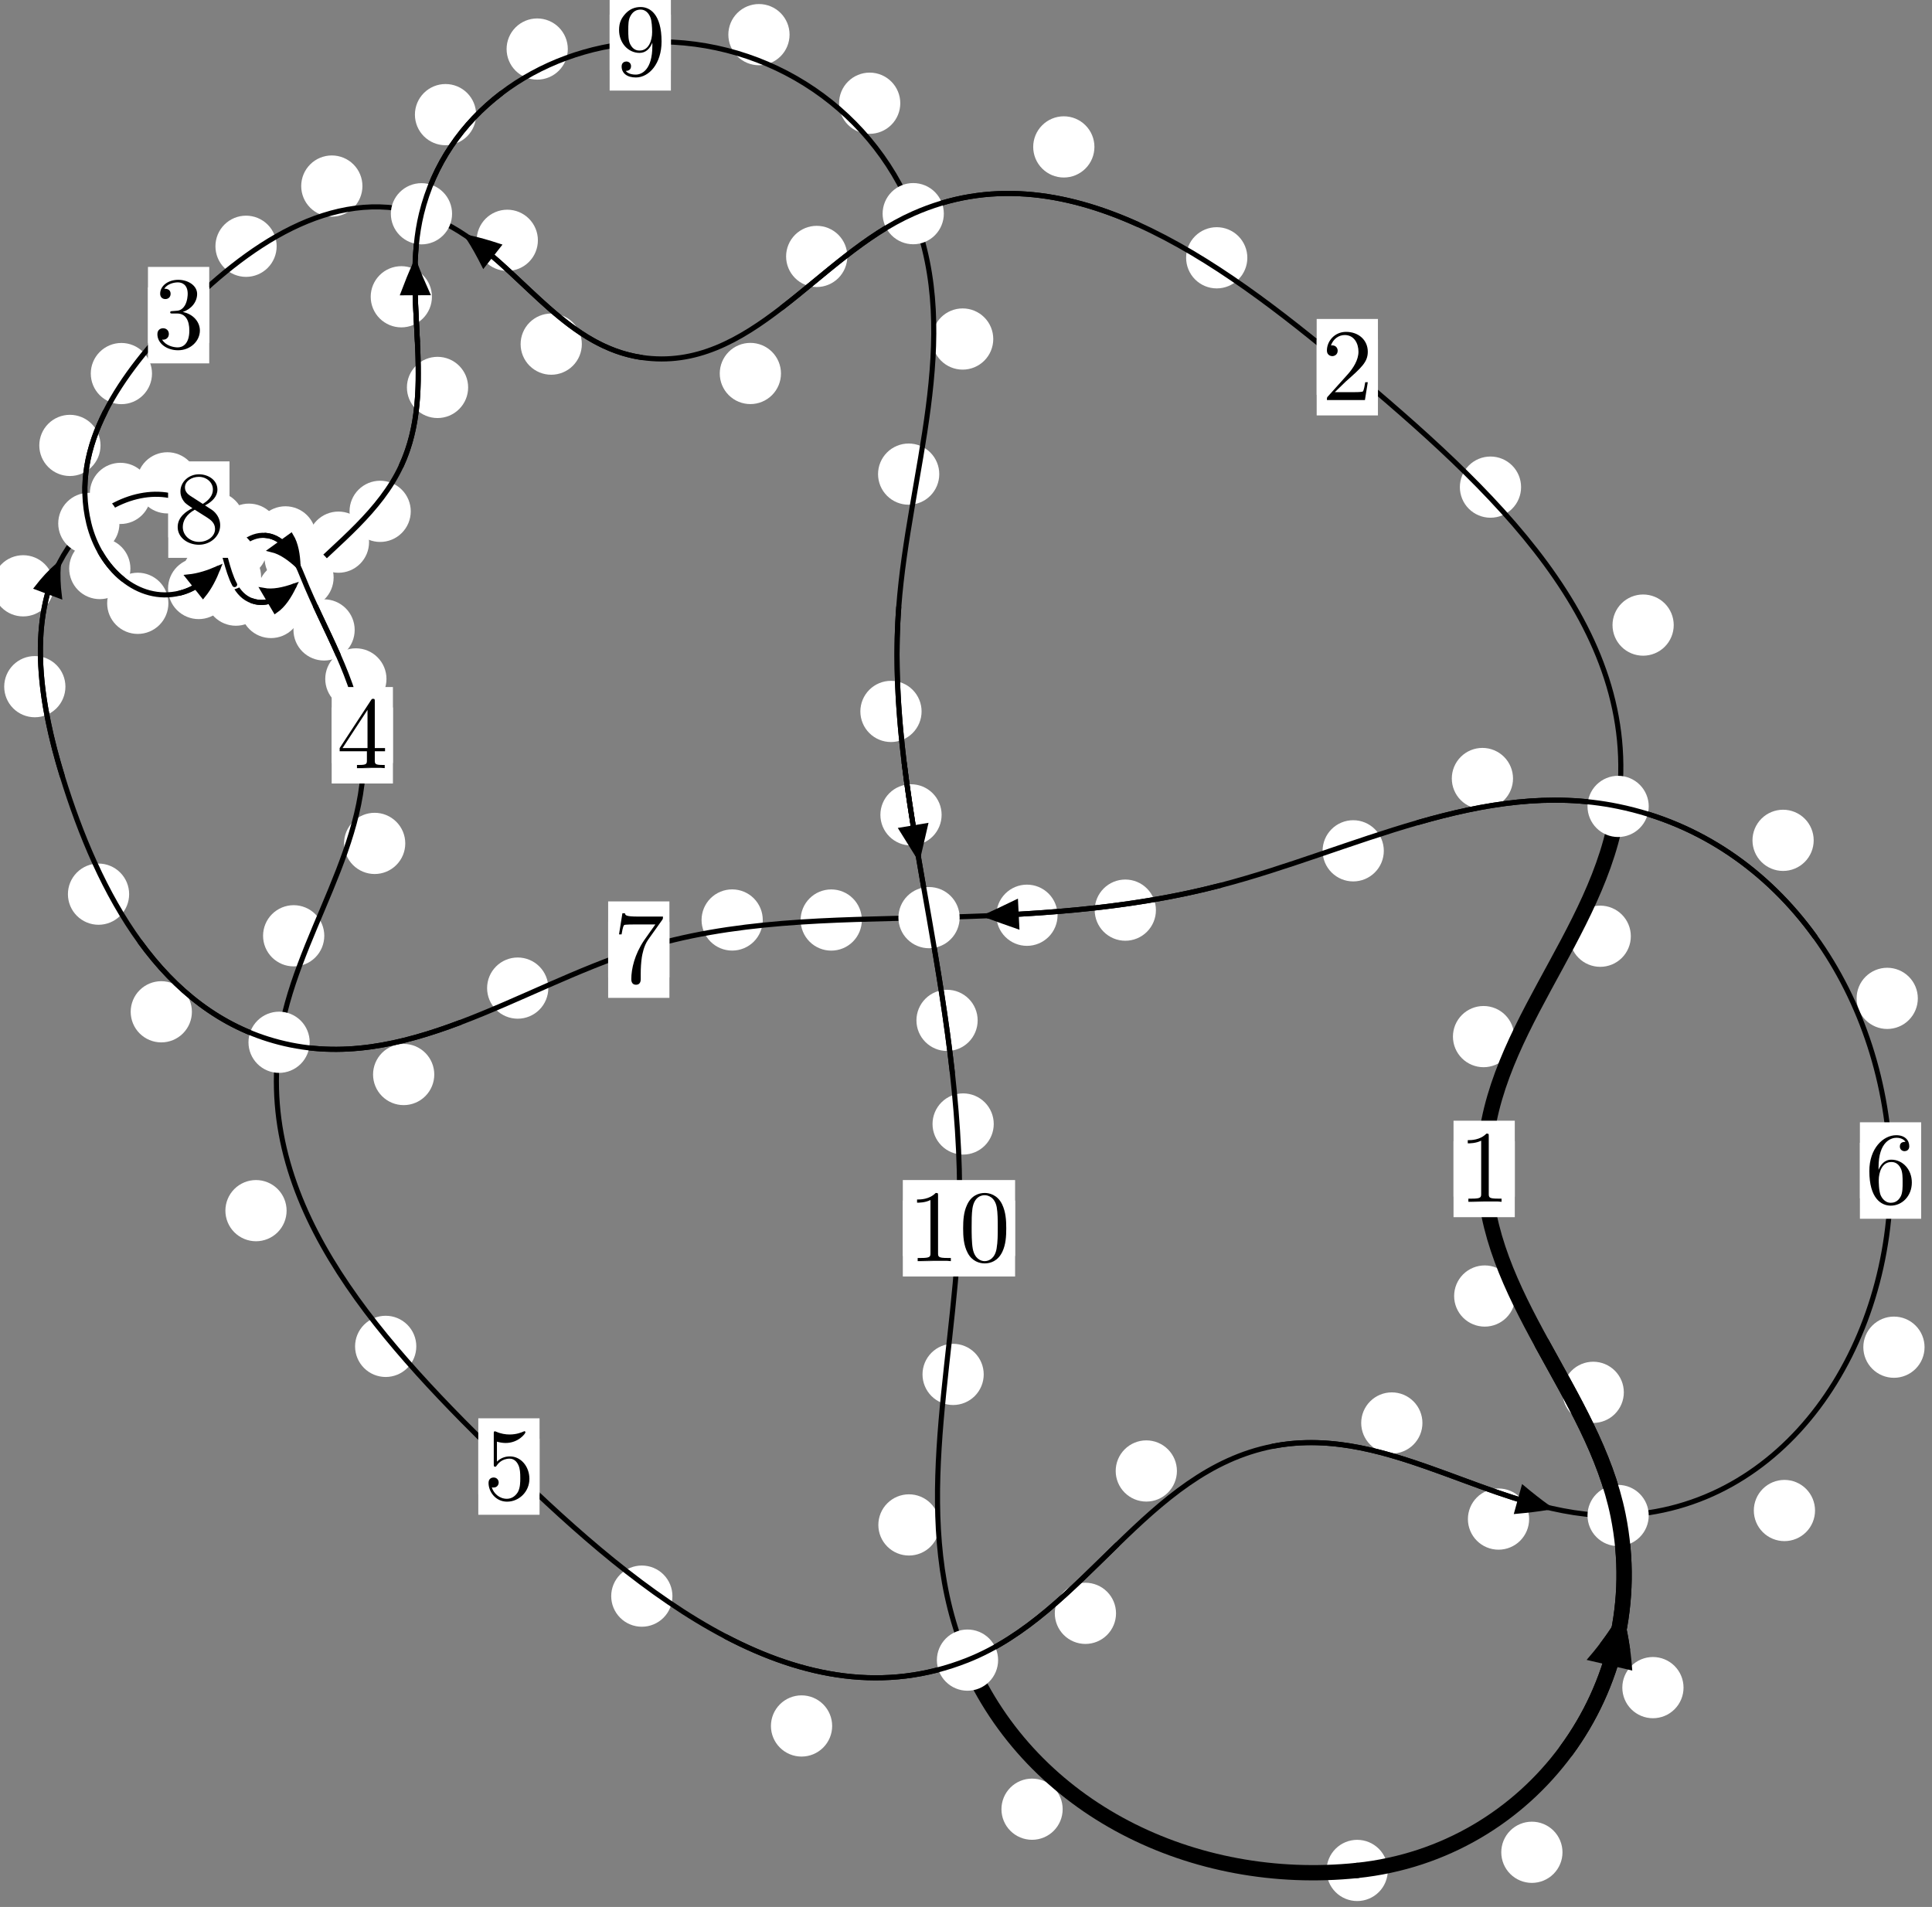 <?xml version="1.0"?>
<!-- Created by MetaPost 1.999 on 2021.07.06:0002 -->
<svg version="1.1" xmlns="http://www.w3.org/2000/svg" xmlns:xlink="http://www.w3.org/1999/xlink" width="188.648" height="186.226" viewBox="0 0 188.648 186.226">
<rect x="0" y="0" width="188.648" height="186.226" fill="#808080" stroke="none"/>
<!-- Original BoundingBox: -158.726929 -37.651932 29.920837 148.574341 -->
  <defs>
    <g transform="scale(0.01,0.01)" id="GLYPHcmr10_48">
      <path style="fill-rule: evenodd;" d="M460 -320C460 -400,455 -480,420 -554C374 -650,292 -666,250 -666C190 -666,117 -640,76 -547C44 -478,39 -400,39 -320C39 -245,43 -155,84 -79C127 2,200 22,249 22C303 22,379 1,423 -94C455 -163,460 -241,460 -320M249 -0C210 -0,151 -25,133 -121C122 -181,122 -273,122 -332C122 -396,122 -462,130 -516C149 -635,224 -644,249 -644C282 -644,348 -626,367 -527C377 -471,377 -395,377 -332C377 -257,377 -189,366 -125C351 -30,294 -0,249 -0"></path>
    </g>
    <g transform="scale(0.01,0.01)" id="GLYPHcmr10_49">
      <path style="fill-rule: evenodd;" d="M294 -640C294 -664,294 -666,271 -666C209 -602,121 -602,89 -602L89 -571C109 -571,168 -571,220 -597L220 -79C220 -43,217 -31,127 -31L95 -31L95 -0L257 -0L130 -3L217 -3L257 -3L297 -3L384 -3L419 -0L419 -31L387 -31C297 -31,294 -42,294 -79"></path>
    </g>
    <g transform="scale(0.01,0.01)" id="GLYPHcmr10_50">
      <path style="fill-rule: evenodd;" d="M127 -77L233 -180C389 -318,449 -372,449 -472C449 -586,359 -666,237 -666C124 -666,50 -574,50 -485C50 -429,100 -429,103 -429C120 -429,155 -441,155 -482C155 -508,137 -534,102 -534C94 -534,92 -534,89 -533C112 -598,166 -635,224 -635C315 -635,358 -554,358 -472C358 -392,308 -313,253 -251L61 -37C50 -26,50 -24,50 -0L421 -0L449 -174L424 -174C419 -144,412 -100,402 -85C395 -77,329 -77,307 -77"></path>
    </g>
    <g transform="scale(0.01,0.01)" id="GLYPHcmr10_51">
      <path style="fill-rule: evenodd;" d="M290 -352C372 -379,430 -449,430 -528C430 -610,342 -666,246 -666C145 -666,69 -606,69 -530C69 -497,91 -478,120 -478C151 -478,171 -500,171 -529C171 -579,124 -579,109 -579C140 -628,206 -641,242 -641C283 -641,338 -619,338 -529C338 -517,336 -459,310 -415C280 -367,246 -364,221 -363C213 -362,189 -360,182 -360C174 -359,167 -358,167 -348C167 -337,174 -337,191 -337L235 -337C317 -337,354 -269,354 -171C354 -35,285 -6,241 -6C198 -6,123 -23,88 -82C123 -77,154 -99,154 -137C154 -173,127 -193,98 -193C74 -193,42 -179,42 -135C42 -44,135 22,244 22C366 22,457 -69,457 -171C457 -253,394 -331,290 -352"></path>
    </g>
    <g transform="scale(0.01,0.01)" id="GLYPHcmr10_52">
      <path style="fill-rule: evenodd;" d="M294 -165L294 -78C294 -42,292 -31,218 -31L197 -31L197 -0L332 -0L238 -3L290 -3L332 -3L374 -3L427 -3L468 -0L468 -31L447 -31C373 -31,371 -42,371 -78L371 -165L471 -165L471 -196L371 -196L371 -651C371 -671,371 -677,355 -677C346 -677,343 -677,335 -665L28 -196L28 -165M300 -196L56 -196L300 -569"></path>
    </g>
    <g transform="scale(0.01,0.01)" id="GLYPHcmr10_53">
      <path style="fill-rule: evenodd;" d="M449 -201C449 -320,367 -420,259 -420C211 -420,168 -404,132 -369L132 -564C152 -558,185 -551,217 -551C340 -551,410 -642,410 -655C410 -661,407 -666,400 -666C399 -666,397 -666,392 -663C372 -654,323 -634,256 -634C216 -634,170 -641,123 -662C115 -665,113 -665,111 -665C101 -665,101 -657,101 -641L101 -345C101 -327,101 -319,115 -319C122 -319,124 -322,128 -328C139 -344,176 -398,257 -398C309 -398,334 -352,342 -334C358 -297,360 -258,360 -208C360 -173,360 -113,336 -71C312 -32,275 -6,229 -6C156 -6,99 -59,82 -118C85 -117,88 -116,99 -116C132 -116,149 -141,149 -165C149 -189,132 -214,99 -214C85 -214,50 -207,50 -161C50 -75,119 22,231 22C347 22,449 -74,449 -201"></path>
    </g>
    <g transform="scale(0.01,0.01)" id="GLYPHcmr10_54">
      <path style="fill-rule: evenodd;" d="M132 -328L132 -352C132 -605,256 -641,307 -641C331 -641,373 -635,395 -601C380 -601,340 -601,340 -556C340 -525,364 -510,386 -510C402 -510,432 -519,432 -558C432 -618,388 -666,305 -666C177 -666,42 -537,42 -316C42 -49,158 22,251 22C362 22,457 -72,457 -204C457 -331,368 -427,257 -427C189 -427,152 -376,132 -328M251 -6C188 -6,158 -66,152 -81C134 -128,134 -208,134 -226C134 -304,166 -404,256 -404C272 -404,318 -404,349 -342C367 -305,367 -254,367 -205C367 -157,367 -107,350 -71C320 -11,274 -6,251 -6"></path>
    </g>
    <g transform="scale(0.01,0.01)" id="GLYPHcmr10_55">
      <path style="fill-rule: evenodd;" d="M476 -609C485 -621,485 -623,485 -644L242 -644C120 -644,118 -657,114 -676L89 -676L56 -470L81 -470C84 -486,93 -549,106 -561C113 -567,191 -567,204 -567L411 -567C400 -551,321 -442,299 -409C209 -274,176 -135,176 -33C176 -23,176 22,222 22C268 22,268 -23,268 -33L268 -84C268 -139,271 -194,279 -248C283 -271,297 -357,341 -419"></path>
    </g>
    <g transform="scale(0.01,0.01)" id="GLYPHcmr10_56">
      <path style="fill-rule: evenodd;" d="M163 -457C117 -487,113 -521,113 -538C113 -599,178 -641,249 -641C322 -641,386 -589,386 -517C386 -460,347 -412,287 -377M309 -362C381 -399,430 -451,430 -517C430 -609,341 -666,250 -666C150 -666,69 -592,69 -499C69 -481,71 -436,113 -389C124 -377,161 -352,186 -335C128 -306,42 -250,42 -151C42 -45,144 22,249 22C362 22,457 -61,457 -168C457 -204,446 -249,408 -291C389 -312,373 -322,309 -362M209 -320L332 -242C360 -223,407 -193,407 -132C407 -58,332 -6,250 -6C164 -6,92 -68,92 -151C92 -209,124 -273,209 -320"></path>
    </g>
    <g transform="scale(0.01,0.01)" id="GLYPHcmr10_57">
      <path style="fill-rule: evenodd;" d="M367 -318L367 -286C367 -52,263 -6,205 -6C188 -6,134 -8,107 -42C151 -42,159 -71,159 -88C159 -119,135 -134,113 -134C97 -134,67 -125,67 -86C67 -19,121 22,206 22C335 22,457 -114,457 -329C457 -598,342 -666,253 -666C198 -666,149 -648,106 -603C65 -558,42 -516,42 -441C42 -316,130 -218,242 -218C303 -218,344 -260,367 -318M243 -241C227 -241,181 -241,150 -304C132 -341,132 -391,132 -440C132 -494,132 -541,153 -578C180 -628,218 -641,253 -641C299 -641,332 -607,349 -562C361 -530,365 -467,365 -421C365 -338,331 -241,243 -241"></path>
    </g>
  </defs>
  <path d="M152.567 180.89C152.567 180.097,152.252 179.337,151.692 178.777C151.131 178.216,150.371 177.901,149.578 177.901C148.786 177.901,148.025 178.216,147.465 178.777C146.905 179.337,146.59 180.097,146.59 180.89C146.59 181.683,146.905 182.443,147.465 183.003C148.025 183.564,148.786 183.879,149.578 183.879C150.371 183.879,151.131 183.564,151.692 183.003C152.252 182.443,152.567 181.683,152.567 180.89Z" style="fill: rgb(100%,100%,100%);stroke: none;"></path>
  <path d="M135.51 182.663C135.51 181.87,135.195 181.11,134.635 180.55C134.074 179.989,133.314 179.674,132.521 179.674C131.728 179.674,130.968 179.989,130.408 180.55C129.847 181.11,129.532 181.87,129.532 182.663C129.532 183.456,129.847 184.216,130.408 184.777C130.968 185.337,131.728 185.652,132.521 185.652C133.314 185.652,134.074 185.337,134.635 184.777C135.195 184.216,135.51 183.456,135.51 182.663Z" style="fill: rgb(100%,100%,100%);stroke: none;"></path>
  <path d="M158.557 135.971C158.557 135.179,158.242 134.419,157.681 133.858C157.121 133.298,156.361 132.983,155.568 132.983C154.775 132.983,154.015 133.298,153.455 133.858C152.894 134.419,152.579 135.179,152.579 135.971C152.579 136.764,152.894 137.524,153.455 138.085C154.015 138.645,154.775 138.96,155.568 138.96C156.361 138.96,157.121 138.645,157.681 138.085C158.242 137.524,158.557 136.764,158.557 135.971Z" style="fill: rgb(100%,100%,100%);stroke: none;"></path>
  <path d="M164.387 164.809C164.387 164.016,164.072 163.256,163.512 162.696C162.952 162.135,162.191 161.82,161.399 161.82C160.606 161.82,159.846 162.135,159.285 162.696C158.725 163.256,158.41 164.016,158.41 164.809C158.41 165.602,158.725 166.362,159.285 166.922C159.846 167.483,160.606 167.798,161.399 167.798C162.191 167.798,162.952 167.483,163.512 166.922C164.072 166.362,164.387 165.602,164.387 164.809Z" style="fill: rgb(100%,100%,100%);stroke: none;"></path>
  <path d="M147.849 101.232C147.849 100.44,147.534 99.68,146.974 99.119C146.413 98.559,145.653 98.244,144.86 98.244C144.068 98.244,143.307 98.559,142.747 99.119C142.186 99.68,141.871 100.44,141.871 101.232C141.871 102.025,142.186 102.785,142.747 103.346C143.307 103.906,144.068 104.221,144.86 104.221C145.653 104.221,146.413 103.906,146.974 103.346C147.534 102.785,147.849 102.025,147.849 101.232Z" style="fill: rgb(100%,100%,100%);stroke: none;"></path>
  <path d="M147.964 126.567C147.964 125.774,147.649 125.014,147.089 124.453C146.528 123.893,145.768 123.578,144.976 123.578C144.183 123.578,143.423 123.893,142.862 124.453C142.302 125.014,141.987 125.774,141.987 126.567C141.987 127.359,142.302 128.119,142.862 128.68C143.423 129.24,144.183 129.555,144.976 129.555C145.768 129.555,146.528 129.24,147.089 128.68C147.649 128.119,147.964 127.359,147.964 126.567Z" style="fill: rgb(100%,100%,100%);stroke: none;"></path>
  <path d="M163.429 61.045C163.429 60.253,163.114 59.492,162.554 58.932C161.993 58.372,161.233 58.057,160.441 58.057C159.648 58.057,158.888 58.372,158.327 58.932C157.767 59.492,157.452 60.253,157.452 61.045C157.452 61.838,157.767 62.598,158.327 63.159C158.888 63.719,159.648 64.034,160.441 64.034C161.233 64.034,161.993 63.719,162.554 63.159C163.114 62.598,163.429 61.838,163.429 61.045Z" style="fill: rgb(100%,100%,100%);stroke: none;"></path>
  <path d="M159.241 91.431C159.241 90.638,158.926 89.878,158.366 89.317C157.805 88.757,157.045 88.442,156.253 88.442C155.46 88.442,154.7 88.757,154.139 89.317C153.579 89.878,153.264 90.638,153.264 91.431C153.264 92.223,153.579 92.984,154.139 93.544C154.7 94.105,155.46 94.419,156.253 94.419C157.045 94.419,157.805 94.105,158.366 93.544C158.926 92.984,159.241 92.223,159.241 91.431Z" style="fill: rgb(100%,100%,100%);stroke: none;"></path>
  <path d="M121.795 25.176C121.795 24.383,121.48 23.623,120.92 23.063C120.359 22.502,119.599 22.187,118.806 22.187C118.014 22.187,117.253 22.502,116.693 23.063C116.132 23.623,115.818 24.383,115.818 25.176C115.818 25.969,116.132 26.729,116.693 27.289C117.253 27.85,118.014 28.165,118.806 28.165C119.599 28.165,120.359 27.85,120.92 27.289C121.48 26.729,121.795 25.969,121.795 25.176Z" style="fill: rgb(100%,100%,100%);stroke: none;"></path>
  <path d="M148.524 47.572C148.524 46.779,148.21 46.019,147.649 45.458C147.089 44.898,146.328 44.583,145.536 44.583C144.743 44.583,143.983 44.898,143.422 45.458C142.862 46.019,142.547 46.779,142.547 47.572C142.547 48.364,142.862 49.124,143.422 49.685C143.983 50.245,144.743 50.56,145.536 50.56C146.328 50.56,147.089 50.245,147.649 49.685C148.21 49.124,148.524 48.364,148.524 47.572Z" style="fill: rgb(100%,100%,100%);stroke: none;"></path>
  <path d="M82.736 25.043C82.736 24.25,82.421 23.49,81.861 22.929C81.3 22.369,80.54 22.054,79.747 22.054C78.955 22.054,78.194 22.369,77.634 22.929C77.073 23.49,76.758 24.25,76.758 25.043C76.758 25.835,77.073 26.596,77.634 27.156C78.194 27.717,78.955 28.031,79.747 28.031C80.54 28.031,81.3 27.717,81.861 27.156C82.421 26.596,82.736 25.835,82.736 25.043Z" style="fill: rgb(100%,100%,100%);stroke: none;"></path>
  <path d="M106.864 14.347C106.864 13.554,106.549 12.794,105.988 12.234C105.428 11.673,104.668 11.358,103.875 11.358C103.082 11.358,102.322 11.673,101.762 12.234C101.201 12.794,100.886 13.554,100.886 14.347C100.886 15.14,101.201 15.9,101.762 16.46C102.322 17.021,103.082 17.336,103.875 17.336C104.668 17.336,105.428 17.021,105.988 16.46C106.549 15.9,106.864 15.14,106.864 14.347Z" style="fill: rgb(100%,100%,100%);stroke: none;"></path>
  <path d="M56.812 33.607C56.812 32.814,56.497 32.054,55.937 31.494C55.376 30.933,54.616 30.618,53.823 30.618C53.031 30.618,52.271 30.933,51.71 31.494C51.15 32.054,50.835 32.814,50.835 33.607C50.835 34.4,51.15 35.16,51.71 35.72C52.271 36.281,53.031 36.596,53.823 36.596C54.616 36.596,55.376 36.281,55.937 35.72C56.497 35.16,56.812 34.4,56.812 33.607Z" style="fill: rgb(100%,100%,100%);stroke: none;"></path>
  <path d="M76.257 36.474C76.257 35.681,75.943 34.921,75.382 34.36C74.822 33.8,74.061 33.485,73.269 33.485C72.476 33.485,71.716 33.8,71.155 34.36C70.595 34.921,70.28 35.681,70.28 36.474C70.28 37.266,70.595 38.027,71.155 38.587C71.716 39.148,72.476 39.462,73.269 39.462C74.061 39.462,74.822 39.148,75.382 38.587C75.943 38.027,76.257 37.266,76.257 36.474Z" style="fill: rgb(100%,100%,100%);stroke: none;"></path>
  <path d="M35.389 18.17C35.389 17.377,35.074 16.617,34.513 16.056C33.953 15.496,33.193 15.181,32.4 15.181C31.607 15.181,30.847 15.496,30.287 16.056C29.726 16.617,29.411 17.377,29.411 18.17C29.411 18.962,29.726 19.723,30.287 20.283C30.847 20.843,31.607 21.158,32.4 21.158C33.193 21.158,33.953 20.843,34.513 20.283C35.074 19.723,35.389 18.962,35.389 18.17Z" style="fill: rgb(100%,100%,100%);stroke: none;"></path>
  <path d="M52.522 23.467C52.522 22.675,52.207 21.915,51.646 21.354C51.086 20.794,50.326 20.479,49.533 20.479C48.74 20.479,47.98 20.794,47.42 21.354C46.859 21.915,46.544 22.675,46.544 23.467C46.544 24.26,46.859 25.02,47.42 25.581C47.98 26.141,48.74 26.456,49.533 26.456C50.326 26.456,51.086 26.141,51.646 25.581C52.207 25.02,52.522 24.26,52.522 23.467Z" style="fill: rgb(100%,100%,100%);stroke: none;"></path>
  <path d="M14.842 36.481C14.842 35.689,14.527 34.929,13.967 34.368C13.406 33.808,12.646 33.493,11.853 33.493C11.061 33.493,10.3 33.808,9.74 34.368C9.179 34.929,8.864 35.689,8.864 36.481C8.864 37.274,9.179 38.034,9.74 38.595C10.3 39.155,11.061 39.47,11.853 39.47C12.646 39.47,13.406 39.155,13.967 38.595C14.527 38.034,14.842 37.274,14.842 36.481Z" style="fill: rgb(100%,100%,100%);stroke: none;"></path>
  <path d="M27.013 24.05C27.013 23.257,26.698 22.497,26.138 21.937C25.577 21.376,24.817 21.061,24.024 21.061C23.232 21.061,22.472 21.376,21.911 21.937C21.351 22.497,21.036 23.257,21.036 24.05C21.036 24.843,21.351 25.603,21.911 26.163C22.472 26.724,23.232 27.039,24.024 27.039C24.817 27.039,25.577 26.724,26.138 26.163C26.698 25.603,27.013 24.843,27.013 24.05Z" style="fill: rgb(100%,100%,100%);stroke: none;"></path>
  <path d="M12.733 55.521C12.733 54.729,12.418 53.969,11.858 53.408C11.297 52.848,10.537 52.533,9.744 52.533C8.952 52.533,8.191 52.848,7.631 53.408C7.07 53.969,6.756 54.729,6.756 55.521C6.756 56.314,7.07 57.074,7.631 57.635C8.191 58.195,8.952 58.51,9.744 58.51C10.537 58.51,11.297 58.195,11.858 57.635C12.418 57.074,12.733 56.314,12.733 55.521Z" style="fill: rgb(100%,100%,100%);stroke: none;"></path>
  <path d="M9.815 43.498C9.815 42.706,9.5 41.946,8.939 41.385C8.379 40.825,7.619 40.51,6.826 40.51C6.033 40.51,5.273 40.825,4.713 41.385C4.152 41.946,3.837 42.706,3.837 43.498C3.837 44.291,4.152 45.051,4.713 45.612C5.273 46.172,6.033 46.487,6.826 46.487C7.619 46.487,8.379 46.172,8.939 45.612C9.5 45.051,9.815 44.291,9.815 43.498Z" style="fill: rgb(100%,100%,100%);stroke: none;"></path>
  <path d="M22.386 57.472C22.386 56.679,22.071 55.919,21.511 55.359C20.95 54.798,20.19 54.483,19.398 54.483C18.605 54.483,17.845 54.798,17.284 55.359C16.724 55.919,16.409 56.679,16.409 57.472C16.409 58.265,16.724 59.025,17.284 59.585C17.845 60.146,18.605 60.461,19.398 60.461C20.19 60.461,20.95 60.146,21.511 59.585C22.071 59.025,22.386 58.265,22.386 57.472Z" style="fill: rgb(100%,100%,100%);stroke: none;"></path>
  <path d="M16.442 58.919C16.442 58.126,16.127 57.366,15.566 56.806C15.006 56.245,14.246 55.93,13.453 55.93C12.66 55.93,11.9 56.245,11.34 56.806C10.779 57.366,10.464 58.126,10.464 58.919C10.464 59.712,10.779 60.472,11.34 61.032C11.9 61.593,12.66 61.908,13.453 61.908C14.246 61.908,15.006 61.593,15.566 61.032C16.127 60.472,16.442 59.712,16.442 58.919Z" style="fill: rgb(100%,100%,100%);stroke: none;"></path>
  <path d="M26.109 53.474C26.109 52.681,25.794 51.921,25.234 51.361C24.673 50.8,23.913 50.485,23.12 50.485C22.327 50.485,21.567 50.8,21.007 51.361C20.446 51.921,20.131 52.681,20.131 53.474C20.131 54.267,20.446 55.027,21.007 55.587C21.567 56.148,22.327 56.463,23.12 56.463C23.913 56.463,24.673 56.148,25.234 55.587C25.794 55.027,26.109 54.267,26.109 53.474Z" style="fill: rgb(100%,100%,100%);stroke: none;"></path>
  <path d="M23.789 56.101C23.789 55.309,23.474 54.549,22.913 53.988C22.353 53.428,21.593 53.113,20.8 53.113C20.007 53.113,19.247 53.428,18.687 53.988C18.126 54.549,17.811 55.309,17.811 56.101C17.811 56.894,18.126 57.654,18.687 58.215C19.247 58.775,20.007 59.09,20.8 59.09C21.593 59.09,22.353 58.775,22.913 58.215C23.474 57.654,23.789 56.894,23.789 56.101Z" style="fill: rgb(100%,100%,100%);stroke: none;"></path>
  <path d="M30.859 52.431C30.859 51.638,30.544 50.878,29.984 50.318C29.423 49.757,28.663 49.442,27.871 49.442C27.078 49.442,26.318 49.757,25.757 50.318C25.197 50.878,24.882 51.638,24.882 52.431C24.882 53.224,25.197 53.984,25.757 54.544C26.318 55.105,27.078 55.42,27.871 55.42C28.663 55.42,29.423 55.105,29.984 54.544C30.544 53.984,30.859 53.224,30.859 52.431Z" style="fill: rgb(100%,100%,100%);stroke: none;"></path>
  <path d="M27.296 52.17C27.296 51.377,26.981 50.617,26.421 50.056C25.86 49.496,25.1 49.181,24.307 49.181C23.515 49.181,22.755 49.496,22.194 50.056C21.634 50.617,21.319 51.377,21.319 52.17C21.319 52.962,21.634 53.723,22.194 54.283C22.755 54.844,23.515 55.158,24.307 55.158C25.1 55.158,25.86 54.844,26.421 54.283C26.981 53.723,27.296 52.962,27.296 52.17Z" style="fill: rgb(100%,100%,100%);stroke: none;"></path>
  <path d="M34.632 61.518C34.632 60.725,34.317 59.965,33.757 59.405C33.196 58.844,32.436 58.529,31.644 58.529C30.851 58.529,30.091 58.844,29.53 59.405C28.97 59.965,28.655 60.725,28.655 61.518C28.655 62.311,28.97 63.071,29.53 63.631C30.091 64.192,30.851 64.507,31.644 64.507C32.436 64.507,33.196 64.192,33.757 63.631C34.317 63.071,34.632 62.311,34.632 61.518Z" style="fill: rgb(100%,100%,100%);stroke: none;"></path>
  <path d="M31.813 54.499C31.813 53.706,31.498 52.946,30.938 52.385C30.378 51.825,29.617 51.51,28.825 51.51C28.032 51.51,27.272 51.825,26.711 52.385C26.151 52.946,25.836 53.706,25.836 54.499C25.836 55.292,26.151 56.052,26.711 56.612C27.272 57.173,28.032 57.488,28.825 57.488C29.617 57.488,30.378 57.173,30.938 56.612C31.498 56.052,31.813 55.292,31.813 54.499Z" style="fill: rgb(100%,100%,100%);stroke: none;"></path>
  <path d="M39.572 82.365C39.572 81.572,39.257 80.812,38.696 80.252C38.136 79.691,37.376 79.376,36.583 79.376C35.79 79.376,35.03 79.691,34.47 80.252C33.909 80.812,33.594 81.572,33.594 82.365C33.594 83.158,33.909 83.918,34.47 84.478C35.03 85.039,35.79 85.354,36.583 85.354C37.376 85.354,38.136 85.039,38.696 84.478C39.257 83.918,39.572 83.158,39.572 82.365Z" style="fill: rgb(100%,100%,100%);stroke: none;"></path>
  <path d="M37.737 66.302C37.737 65.509,37.422 64.749,36.861 64.189C36.301 63.628,35.541 63.313,34.748 63.313C33.955 63.313,33.195 63.628,32.635 64.189C32.074 64.749,31.759 65.509,31.759 66.302C31.759 67.095,32.074 67.855,32.635 68.415C33.195 68.976,33.955 69.291,34.748 69.291C35.541 69.291,36.301 68.976,36.861 68.415C37.422 67.855,37.737 67.095,37.737 66.302Z" style="fill: rgb(100%,100%,100%);stroke: none;"></path>
  <path d="M27.985 118.23C27.985 117.437,27.67 116.677,27.11 116.116C26.549 115.556,25.789 115.241,24.997 115.241C24.204 115.241,23.444 115.556,22.883 116.116C22.323 116.677,22.008 117.437,22.008 118.23C22.008 119.022,22.323 119.782,22.883 120.343C23.444 120.903,24.204 121.218,24.997 121.218C25.789 121.218,26.549 120.903,27.11 120.343C27.67 119.782,27.985 119.022,27.985 118.23Z" style="fill: rgb(100%,100%,100%);stroke: none;"></path>
  <path d="M31.664 91.386C31.664 90.594,31.349 89.833,30.789 89.273C30.228 88.713,29.468 88.398,28.676 88.398C27.883 88.398,27.123 88.713,26.562 89.273C26.002 89.833,25.687 90.594,25.687 91.386C25.687 92.179,26.002 92.939,26.562 93.5C27.123 94.06,27.883 94.375,28.676 94.375C29.468 94.375,30.228 94.06,30.789 93.5C31.349 92.939,31.664 92.179,31.664 91.386Z" style="fill: rgb(100%,100%,100%);stroke: none;"></path>
  <path d="M65.659 155.874C65.659 155.082,65.344 154.322,64.783 153.761C64.223 153.201,63.463 152.886,62.67 152.886C61.877 152.886,61.117 153.201,60.557 153.761C59.996 154.322,59.681 155.082,59.681 155.874C59.681 156.667,59.996 157.427,60.557 157.988C61.117 158.548,61.877 158.863,62.67 158.863C63.463 158.863,64.223 158.548,64.783 157.988C65.344 157.427,65.659 156.667,65.659 155.874Z" style="fill: rgb(100%,100%,100%);stroke: none;"></path>
  <path d="M40.649 131.484C40.649 130.691,40.334 129.931,39.773 129.371C39.213 128.81,38.453 128.495,37.66 128.495C36.867 128.495,36.107 128.81,35.547 129.371C34.986 129.931,34.671 130.691,34.671 131.484C34.671 132.277,34.986 133.037,35.547 133.598C36.107 134.158,36.867 134.473,37.66 134.473C38.453 134.473,39.213 134.158,39.773 133.598C40.334 133.037,40.649 132.277,40.649 131.484Z" style="fill: rgb(100%,100%,100%);stroke: none;"></path>
  <path d="M108.973 157.555C108.973 156.762,108.658 156.002,108.097 155.441C107.537 154.881,106.777 154.566,105.984 154.566C105.191 154.566,104.431 154.881,103.871 155.441C103.31 156.002,102.995 156.762,102.995 157.555C102.995 158.347,103.31 159.107,103.871 159.668C104.431 160.228,105.191 160.543,105.984 160.543C106.777 160.543,107.537 160.228,108.097 159.668C108.658 159.107,108.973 158.347,108.973 157.555Z" style="fill: rgb(100%,100%,100%);stroke: none;"></path>
  <path d="M81.255 168.554C81.255 167.761,80.94 167.001,80.38 166.441C79.819 165.88,79.059 165.565,78.266 165.565C77.474 165.565,76.713 165.88,76.153 166.441C75.592 167.001,75.277 167.761,75.277 168.554C75.277 169.347,75.592 170.107,76.153 170.667C76.713 171.228,77.474 171.543,78.266 171.543C79.059 171.543,79.819 171.228,80.38 170.667C80.94 170.107,81.255 169.347,81.255 168.554Z" style="fill: rgb(100%,100%,100%);stroke: none;"></path>
  <path d="M138.891 138.965C138.891 138.172,138.576 137.412,138.015 136.852C137.455 136.291,136.695 135.976,135.902 135.976C135.109 135.976,134.349 136.291,133.788 136.852C133.228 137.412,132.913 138.172,132.913 138.965C132.913 139.758,133.228 140.518,133.788 141.078C134.349 141.639,135.109 141.954,135.902 141.954C136.695 141.954,137.455 141.639,138.015 141.078C138.576 140.518,138.891 139.758,138.891 138.965Z" style="fill: rgb(100%,100%,100%);stroke: none;"></path>
  <path d="M114.919 143.652C114.919 142.859,114.604 142.099,114.043 141.539C113.483 140.978,112.723 140.663,111.93 140.663C111.137 140.663,110.377 140.978,109.817 141.539C109.256 142.099,108.941 142.859,108.941 143.652C108.941 144.445,109.256 145.205,109.817 145.765C110.377 146.326,111.137 146.641,111.93 146.641C112.723 146.641,113.483 146.326,114.043 145.765C114.604 145.205,114.919 144.445,114.919 143.652Z" style="fill: rgb(100%,100%,100%);stroke: none;"></path>
  <path d="M177.227 147.513C177.227 146.72,176.912 145.96,176.352 145.4C175.791 144.839,175.031 144.524,174.239 144.524C173.446 144.524,172.686 144.839,172.125 145.4C171.565 145.96,171.25 146.72,171.25 147.513C171.25 148.306,171.565 149.066,172.125 149.626C172.686 150.187,173.446 150.502,174.239 150.502C175.031 150.502,175.791 150.187,176.352 149.626C176.912 149.066,177.227 148.306,177.227 147.513Z" style="fill: rgb(100%,100%,100%);stroke: none;"></path>
  <path d="M149.31 148.35C149.31 147.558,148.995 146.797,148.434 146.237C147.874 145.677,147.114 145.362,146.321 145.362C145.528 145.362,144.768 145.677,144.208 146.237C143.647 146.797,143.332 147.558,143.332 148.35C143.332 149.143,143.647 149.903,144.208 150.464C144.768 151.024,145.528 151.339,146.321 151.339C147.114 151.339,147.874 151.024,148.434 150.464C148.995 149.903,149.31 149.143,149.31 148.35Z" style="fill: rgb(100%,100%,100%);stroke: none;"></path>
  <path d="M187.264 97.499C187.264 96.706,186.949 95.946,186.388 95.385C185.828 94.825,185.067 94.51,184.275 94.51C183.482 94.51,182.722 94.825,182.161 95.385C181.601 95.946,181.286 96.706,181.286 97.499C181.286 98.291,181.601 99.051,182.161 99.612C182.722 100.172,183.482 100.487,184.275 100.487C185.067 100.487,185.828 100.172,186.388 99.612C186.949 99.051,187.264 98.291,187.264 97.499Z" style="fill: rgb(100%,100%,100%);stroke: none;"></path>
  <path d="M187.921 131.564C187.921 130.772,187.606 130.011,187.045 129.451C186.485 128.89,185.725 128.575,184.932 128.575C184.139 128.575,183.379 128.89,182.819 129.451C182.258 130.011,181.943 130.772,181.943 131.564C181.943 132.357,182.258 133.117,182.819 133.678C183.379 134.238,184.139 134.553,184.932 134.553C185.725 134.553,186.485 134.238,187.045 133.678C187.606 133.117,187.921 132.357,187.921 131.564Z" style="fill: rgb(100%,100%,100%);stroke: none;"></path>
  <path d="M147.737 76.027C147.737 75.235,147.422 74.475,146.862 73.914C146.301 73.354,145.541 73.039,144.748 73.039C143.956 73.039,143.196 73.354,142.635 73.914C142.075 74.475,141.76 75.235,141.76 76.027C141.76 76.82,142.075 77.58,142.635 78.141C143.196 78.701,143.956 79.016,144.748 79.016C145.541 79.016,146.301 78.701,146.862 78.141C147.422 77.58,147.737 76.82,147.737 76.027Z" style="fill: rgb(100%,100%,100%);stroke: none;"></path>
  <path d="M177.096 82.065C177.096 81.272,176.781 80.512,176.221 79.951C175.66 79.391,174.9 79.076,174.107 79.076C173.315 79.076,172.554 79.391,171.994 79.951C171.434 80.512,171.119 81.272,171.119 82.065C171.119 82.857,171.434 83.618,171.994 84.178C172.554 84.739,173.315 85.054,174.107 85.054C174.9 85.054,175.66 84.739,176.221 84.178C176.781 83.618,177.096 82.857,177.096 82.065Z" style="fill: rgb(100%,100%,100%);stroke: none;"></path>
  <path d="M112.869 88.882C112.869 88.089,112.554 87.329,111.993 86.769C111.433 86.208,110.673 85.893,109.88 85.893C109.087 85.893,108.327 86.208,107.767 86.769C107.206 87.329,106.891 88.089,106.891 88.882C106.891 89.675,107.206 90.435,107.767 90.995C108.327 91.556,109.087 91.871,109.88 91.871C110.673 91.871,111.433 91.556,111.993 90.995C112.554 90.435,112.869 89.675,112.869 88.882Z" style="fill: rgb(100%,100%,100%);stroke: none;"></path>
  <path d="M135.121 83.089C135.121 82.296,134.807 81.536,134.246 80.976C133.686 80.415,132.925 80.1,132.133 80.1C131.34 80.1,130.58 80.415,130.019 80.976C129.459 81.536,129.144 82.296,129.144 83.089C129.144 83.882,129.459 84.642,130.019 85.202C130.58 85.763,131.34 86.078,132.133 86.078C132.925 86.078,133.686 85.763,134.246 85.202C134.807 84.642,135.121 83.882,135.121 83.089Z" style="fill: rgb(100%,100%,100%);stroke: none;"></path>
  <path d="M84.154 89.847C84.154 89.055,83.839 88.294,83.278 87.734C82.718 87.173,81.958 86.859,81.165 86.859C80.372 86.859,79.612 87.173,79.052 87.734C78.491 88.294,78.176 89.055,78.176 89.847C78.176 90.64,78.491 91.4,79.052 91.961C79.612 92.521,80.372 92.836,81.165 92.836C81.958 92.836,82.718 92.521,83.278 91.961C83.839 91.4,84.154 90.64,84.154 89.847Z" style="fill: rgb(100%,100%,100%);stroke: none;"></path>
  <path d="M103.264 89.381C103.264 88.588,102.949 87.828,102.389 87.268C101.828 86.707,101.068 86.392,100.275 86.392C99.483 86.392,98.722 86.707,98.162 87.268C97.602 87.828,97.287 88.588,97.287 89.381C97.287 90.174,97.602 90.934,98.162 91.494C98.722 92.055,99.483 92.37,100.275 92.37C101.068 92.37,101.828 92.055,102.389 91.494C102.949 90.934,103.264 90.174,103.264 89.381Z" style="fill: rgb(100%,100%,100%);stroke: none;"></path>
  <path d="M53.54 96.496C53.54 95.703,53.225 94.943,52.664 94.382C52.104 93.822,51.344 93.507,50.551 93.507C49.758 93.507,48.998 93.822,48.438 94.382C47.877 94.943,47.562 95.703,47.562 96.496C47.562 97.288,47.877 98.048,48.438 98.609C48.998 99.169,49.758 99.484,50.551 99.484C51.344 99.484,52.104 99.169,52.664 98.609C53.225 98.048,53.54 97.288,53.54 96.496Z" style="fill: rgb(100%,100%,100%);stroke: none;"></path>
  <path d="M74.48 89.844C74.48 89.051,74.165 88.291,73.605 87.73C73.044 87.17,72.284 86.855,71.491 86.855C70.699 86.855,69.939 87.17,69.378 87.73C68.818 88.291,68.503 89.051,68.503 89.844C68.503 90.636,68.818 91.396,69.378 91.957C69.939 92.517,70.699 92.832,71.491 92.832C72.284 92.832,73.044 92.517,73.605 91.957C74.165 91.396,74.48 90.636,74.48 89.844Z" style="fill: rgb(100%,100%,100%);stroke: none;"></path>
  <path d="M18.738 98.81C18.738 98.017,18.423 97.257,17.863 96.696C17.302 96.136,16.542 95.821,15.749 95.821C14.957 95.821,14.197 96.136,13.636 96.696C13.076 97.257,12.761 98.017,12.761 98.81C12.761 99.602,13.076 100.362,13.636 100.923C14.197 101.483,14.957 101.798,15.749 101.798C16.542 101.798,17.302 101.483,17.863 100.923C18.423 100.362,18.738 99.602,18.738 98.81Z" style="fill: rgb(100%,100%,100%);stroke: none;"></path>
  <path d="M42.404 104.935C42.404 104.142,42.089 103.382,41.529 102.822C40.968 102.261,40.208 101.946,39.415 101.946C38.623 101.946,37.863 102.261,37.302 102.822C36.742 103.382,36.427 104.142,36.427 104.935C36.427 105.728,36.742 106.488,37.302 107.048C37.863 107.609,38.623 107.924,39.415 107.924C40.208 107.924,40.968 107.609,41.529 107.048C42.089 106.488,42.404 105.728,42.404 104.935Z" style="fill: rgb(100%,100%,100%);stroke: none;"></path>
  <path d="M6.388 67.058C6.388 66.265,6.073 65.505,5.513 64.944C4.952 64.384,4.192 64.069,3.399 64.069C2.607 64.069,1.846 64.384,1.286 64.944C0.726 65.505,0.411 66.265,0.411 67.058C0.411 67.85,0.726 68.611,1.286 69.171C1.846 69.732,2.607 70.047,3.399 70.047C4.192 70.047,4.952 69.732,5.513 69.171C6.073 68.611,6.388 67.85,6.388 67.058Z" style="fill: rgb(100%,100%,100%);stroke: none;"></path>
  <path d="M12.61 87.322C12.61 86.529,12.295 85.769,11.734 85.209C11.174 84.648,10.414 84.333,9.621 84.333C8.828 84.333,8.068 84.648,7.508 85.209C6.947 85.769,6.632 86.529,6.632 87.322C6.632 88.115,6.947 88.875,7.508 89.436C8.068 89.996,8.828 90.311,9.621 90.311C10.414 90.311,11.174 89.996,11.734 89.436C12.295 88.875,12.61 88.115,12.61 87.322Z" style="fill: rgb(100%,100%,100%);stroke: none;"></path>
  <path d="M14.75 48.184C14.75 47.392,14.435 46.632,13.874 46.071C13.314 45.511,12.554 45.196,11.761 45.196C10.968 45.196,10.208 45.511,9.648 46.071C9.087 46.632,8.772 47.392,8.772 48.184C8.772 48.977,9.087 49.737,9.648 50.298C10.208 50.858,10.968 51.173,11.761 51.173C12.554 51.173,13.314 50.858,13.874 50.298C14.435 49.737,14.75 48.977,14.75 48.184Z" style="fill: rgb(100%,100%,100%);stroke: none;"></path>
  <path d="M5.251 57.209C5.251 56.416,4.936 55.656,4.375 55.096C3.815 54.535,3.055 54.22,2.262 54.22C1.469 54.22,0.709 54.535,0.148 55.096C-0.412 55.656,-0.727 56.416,-0.727 57.209C-0.727 58.002,-0.412 58.762,0.148 59.322C0.709 59.883,1.469 60.198,2.262 60.198C3.055 60.198,3.815 59.883,4.375 59.322C4.936 58.762,5.251 58.002,5.251 57.209Z" style="fill: rgb(100%,100%,100%);stroke: none;"></path>
  <path d="M23.86 51.001C23.86 50.208,23.545 49.448,22.984 48.888C22.424 48.327,21.664 48.012,20.871 48.012C20.078 48.012,19.318 48.327,18.758 48.888C18.197 49.448,17.882 50.208,17.882 51.001C17.882 51.794,18.197 52.554,18.758 53.114C19.318 53.675,20.078 53.99,20.871 53.99C21.664 53.99,22.424 53.675,22.984 53.114C23.545 52.554,23.86 51.794,23.86 51.001Z" style="fill: rgb(100%,100%,100%);stroke: none;"></path>
  <path d="M19.331 47.153C19.331 46.36,19.016 45.6,18.456 45.04C17.895 44.479,17.135 44.164,16.343 44.164C15.55 44.164,14.79 44.479,14.229 45.04C13.669 45.6,13.354 46.36,13.354 47.153C13.354 47.946,13.669 48.706,14.229 49.266C14.79 49.827,15.55 50.142,16.343 50.142C17.135 50.142,17.895 49.827,18.456 49.266C19.016 48.706,19.331 47.946,19.331 47.153Z" style="fill: rgb(100%,100%,100%);stroke: none;"></path>
  <path d="M25.493 56.325C25.493 55.532,25.178 54.772,24.618 54.211C24.057 53.651,23.297 53.336,22.505 53.336C21.712 53.336,20.952 53.651,20.391 54.211C19.831 54.772,19.516 55.532,19.516 56.325C19.516 57.117,19.831 57.878,20.391 58.438C20.952 58.999,21.712 59.314,22.505 59.314C23.297 59.314,24.057 58.999,24.618 58.438C25.178 57.878,25.493 57.117,25.493 56.325Z" style="fill: rgb(100%,100%,100%);stroke: none;"></path>
  <path d="M24.535 52.849C24.535 52.057,24.22 51.297,23.66 50.736C23.099 50.176,22.339 49.861,21.546 49.861C20.754 49.861,19.994 50.176,19.433 50.736C18.873 51.297,18.558 52.057,18.558 52.849C18.558 53.642,18.873 54.402,19.433 54.963C19.994 55.523,20.754 55.838,21.546 55.838C22.339 55.838,23.099 55.523,23.66 54.963C24.22 54.402,24.535 53.642,24.535 52.849Z" style="fill: rgb(100%,100%,100%);stroke: none;"></path>
  <path d="M29.451 59.326C29.451 58.533,29.136 57.773,28.575 57.212C28.015 56.652,27.255 56.337,26.462 56.337C25.669 56.337,24.909 56.652,24.349 57.212C23.788 57.773,23.473 58.533,23.473 59.326C23.473 60.118,23.788 60.879,24.349 61.439C24.909 62,25.669 62.314,26.462 62.314C27.255 62.314,28.015 62,28.575 61.439C29.136 60.879,29.451 60.118,29.451 59.326Z" style="fill: rgb(100%,100%,100%);stroke: none;"></path>
  <path d="M26.02 58.121C26.02 57.328,25.705 56.568,25.145 56.007C24.584 55.447,23.824 55.132,23.032 55.132C22.239 55.132,21.479 55.447,20.918 56.007C20.358 56.568,20.043 57.328,20.043 58.121C20.043 58.913,20.358 59.673,20.918 60.234C21.479 60.794,22.239 61.109,23.032 61.109C23.824 61.109,24.584 60.794,25.145 60.234C25.705 59.673,26.02 58.913,26.02 58.121Z" style="fill: rgb(100%,100%,100%);stroke: none;"></path>
  <path d="M36.036 52.946C36.036 52.154,35.721 51.394,35.16 50.833C34.6 50.273,33.84 49.958,33.047 49.958C32.254 49.958,31.494 50.273,30.934 50.833C30.373 51.394,30.058 52.154,30.058 52.946C30.058 53.739,30.373 54.499,30.934 55.06C31.494 55.62,32.254 55.935,33.047 55.935C33.84 55.935,34.6 55.62,35.16 55.06C35.721 54.499,36.036 53.739,36.036 52.946Z" style="fill: rgb(100%,100%,100%);stroke: none;"></path>
  <path d="M31.139 57.83C31.139 57.037,30.824 56.277,30.264 55.716C29.703 55.156,28.943 54.841,28.151 54.841C27.358 54.841,26.598 55.156,26.037 55.716C25.477 56.277,25.162 57.037,25.162 57.83C25.162 58.622,25.477 59.383,26.037 59.943C26.598 60.504,27.358 60.818,28.151 60.818C28.943 60.818,29.703 60.504,30.264 59.943C30.824 59.383,31.139 58.622,31.139 57.83Z" style="fill: rgb(100%,100%,100%);stroke: none;"></path>
  <path d="M45.711 37.836C45.711 37.043,45.396 36.283,44.835 35.723C44.275 35.162,43.515 34.847,42.722 34.847C41.929 34.847,41.169 35.162,40.609 35.723C40.048 36.283,39.733 37.043,39.733 37.836C39.733 38.629,40.048 39.389,40.609 39.949C41.169 40.51,41.929 40.825,42.722 40.825C43.515 40.825,44.275 40.51,44.835 39.949C45.396 39.389,45.711 38.629,45.711 37.836Z" style="fill: rgb(100%,100%,100%);stroke: none;"></path>
  <path d="M40.108 49.936C40.108 49.143,39.793 48.383,39.232 47.823C38.672 47.262,37.912 46.947,37.119 46.947C36.326 46.947,35.566 47.262,35.006 47.823C34.445 48.383,34.13 49.143,34.13 49.936C34.13 50.729,34.445 51.489,35.006 52.049C35.566 52.61,36.326 52.925,37.119 52.925C37.912 52.925,38.672 52.61,39.232 52.049C39.793 51.489,40.108 50.729,40.108 49.936Z" style="fill: rgb(100%,100%,100%);stroke: none;"></path>
  <path d="M46.491 11.195C46.491 10.403,46.176 9.642,45.616 9.082C45.055 8.521,44.295 8.206,43.502 8.206C42.71 8.206,41.95 8.521,41.389 9.082C40.829 9.642,40.514 10.403,40.514 11.195C40.514 11.988,40.829 12.748,41.389 13.309C41.95 13.869,42.71 14.184,43.502 14.184C44.295 14.184,45.055 13.869,45.616 13.309C46.176 12.748,46.491 11.988,46.491 11.195Z" style="fill: rgb(100%,100%,100%);stroke: none;"></path>
  <path d="M42.175 28.982C42.175 28.19,41.86 27.43,41.299 26.869C40.739 26.309,39.979 25.994,39.186 25.994C38.393 25.994,37.633 26.309,37.073 26.869C36.512 27.43,36.197 28.19,36.197 28.982C36.197 29.775,36.512 30.535,37.073 31.096C37.633 31.656,38.393 31.971,39.186 31.971C39.979 31.971,40.739 31.656,41.299 31.096C41.86 30.535,42.175 29.775,42.175 28.982Z" style="fill: rgb(100%,100%,100%);stroke: none;"></path>
  <path d="M77.096 3.383C77.096 2.591,76.781 1.83,76.22 1.27C75.66 0.709,74.9 0.395,74.107 0.395C73.314 0.395,72.554 0.709,71.994 1.27C71.433 1.83,71.118 2.591,71.118 3.383C71.118 4.176,71.433 4.936,71.994 5.497C72.554 6.057,73.314 6.372,74.107 6.372C74.9 6.372,75.66 6.057,76.22 5.497C76.781 4.936,77.096 4.176,77.096 3.383Z" style="fill: rgb(100%,100%,100%);stroke: none;"></path>
  <path d="M55.443 4.789C55.443 3.997,55.128 3.237,54.568 2.676C54.007 2.116,53.247 1.801,52.455 1.801C51.662 1.801,50.902 2.116,50.341 2.676C49.781 3.237,49.466 3.997,49.466 4.789C49.466 5.582,49.781 6.342,50.341 6.903C50.902 7.463,51.662 7.778,52.455 7.778C53.247 7.778,54.007 7.463,54.568 6.903C55.128 6.342,55.443 5.582,55.443 4.789Z" style="fill: rgb(100%,100%,100%);stroke: none;"></path>
  <path d="M96.986 33.108C96.986 32.315,96.672 31.555,96.111 30.994C95.551 30.434,94.79 30.119,93.998 30.119C93.205 30.119,92.445 30.434,91.884 30.994C91.324 31.555,91.009 32.315,91.009 33.108C91.009 33.9,91.324 34.661,91.884 35.221C92.445 35.782,93.205 36.097,93.998 36.097C94.79 36.097,95.551 35.782,96.111 35.221C96.672 34.661,96.986 33.9,96.986 33.108Z" style="fill: rgb(100%,100%,100%);stroke: none;"></path>
  <path d="M87.907 10.08C87.907 9.287,87.592 8.527,87.031 7.967C86.471 7.406,85.711 7.091,84.918 7.091C84.125 7.091,83.365 7.406,82.805 7.967C82.244 8.527,81.929 9.287,81.929 10.08C81.929 10.873,82.244 11.633,82.805 12.193C83.365 12.754,84.125 13.069,84.918 13.069C85.711 13.069,86.471 12.754,87.031 12.193C87.592 11.633,87.907 10.873,87.907 10.08Z" style="fill: rgb(100%,100%,100%);stroke: none;"></path>
  <path d="M89.987 69.477C89.987 68.684,89.672 67.924,89.111 67.363C88.551 66.803,87.791 66.488,86.998 66.488C86.205 66.488,85.445 66.803,84.885 67.363C84.324 67.924,84.009 68.684,84.009 69.477C84.009 70.269,84.324 71.029,84.885 71.59C85.445 72.15,86.205 72.465,86.998 72.465C87.791 72.465,88.551 72.15,89.111 71.59C89.672 71.029,89.987 70.269,89.987 69.477Z" style="fill: rgb(100%,100%,100%);stroke: none;"></path>
  <path d="M91.714 46.302C91.714 45.509,91.399 44.749,90.838 44.188C90.278 43.628,89.518 43.313,88.725 43.313C87.932 43.313,87.172 43.628,86.612 44.188C86.051 44.749,85.736 45.509,85.736 46.302C85.736 47.094,86.051 47.854,86.612 48.415C87.172 48.975,87.932 49.29,88.725 49.29C89.518 49.29,90.278 48.975,90.838 48.415C91.399 47.854,91.714 47.094,91.714 46.302Z" style="fill: rgb(100%,100%,100%);stroke: none;"></path>
  <path d="M95.462 99.648C95.462 98.855,95.147 98.095,94.587 97.535C94.026 96.974,93.266 96.659,92.473 96.659C91.681 96.659,90.921 96.974,90.36 97.535C89.8 98.095,89.485 98.855,89.485 99.648C89.485 100.441,89.8 101.201,90.36 101.761C90.921 102.322,91.681 102.637,92.473 102.637C93.266 102.637,94.026 102.322,94.587 101.761C95.147 101.201,95.462 100.441,95.462 99.648Z" style="fill: rgb(100%,100%,100%);stroke: none;"></path>
  <path d="M91.943 79.576C91.943 78.784,91.628 78.024,91.067 77.463C90.507 76.903,89.746 76.588,88.954 76.588C88.161 76.588,87.401 76.903,86.84 77.463C86.28 78.024,85.965 78.784,85.965 79.576C85.965 80.369,86.28 81.129,86.84 81.69C87.401 82.25,88.161 82.565,88.954 82.565C89.746 82.565,90.507 82.25,91.067 81.69C91.628 81.129,91.943 80.369,91.943 79.576Z" style="fill: rgb(100%,100%,100%);stroke: none;"></path>
  <path d="M96.054 134.221C96.054 133.429,95.739 132.668,95.179 132.108C94.618 131.547,93.858 131.233,93.065 131.233C92.273 131.233,91.513 131.547,90.952 132.108C90.392 132.668,90.077 133.429,90.077 134.221C90.077 135.014,90.392 135.774,90.952 136.335C91.513 136.895,92.273 137.21,93.065 137.21C93.858 137.21,94.618 136.895,95.179 136.335C95.739 135.774,96.054 135.014,96.054 134.221Z" style="fill: rgb(100%,100%,100%);stroke: none;"></path>
  <path d="M97.033 109.766C97.033 108.973,96.718 108.213,96.158 107.652C95.597 107.092,94.837 106.777,94.044 106.777C93.252 106.777,92.492 107.092,91.931 107.652C91.371 108.213,91.056 108.973,91.056 109.766C91.056 110.558,91.371 111.318,91.931 111.879C92.492 112.439,93.252 112.754,94.044 112.754C94.837 112.754,95.597 112.439,96.158 111.879C96.718 111.318,97.033 110.558,97.033 109.766Z" style="fill: rgb(100%,100%,100%);stroke: none;"></path>
  <path d="M103.762 176.683C103.762 175.89,103.447 175.13,102.887 174.569C102.326 174.009,101.566 173.694,100.774 173.694C99.981 173.694,99.221 174.009,98.66 174.569C98.1 175.13,97.785 175.89,97.785 176.683C97.785 177.475,98.1 178.236,98.66 178.796C99.221 179.356,99.981 179.671,100.774 179.671C101.566 179.671,102.326 179.356,102.887 178.796C103.447 178.236,103.762 177.475,103.762 176.683Z" style="fill: rgb(100%,100%,100%);stroke: none;"></path>
  <path d="M91.743 148.921C91.743 148.128,91.428 147.368,90.867 146.808C90.307 146.247,89.547 145.932,88.754 145.932C87.961 145.932,87.201 146.247,86.641 146.808C86.08 147.368,85.765 148.128,85.765 148.921C85.765 149.714,86.08 150.474,86.641 151.034C87.201 151.595,87.961 151.91,88.754 151.91C89.547 151.91,90.307 151.595,90.867 151.034C91.428 150.474,91.743 149.714,91.743 148.921Z" style="fill: rgb(100%,100%,100%);stroke: none;"></path>
  <path d="M132.521 182.663C149.578 180.89,161.399 164.809,158 148C155.568 135.971,144.976 126.567,144.919 114.156C144.86 101.232,156.253 91.431,158 78.753C160.441 61.045,145.536 47.572,131.556 35.859C118.806 25.176,103.875 14.347,89.171 20.865C79.747 25.043,73.269 36.474,62.645 34.908C53.823 33.607,49.533 23.467,41.153 20.876C32.4 18.17,24.024 24.05,17.439 30.776C11.853 36.481,6.826 43.498,8.675 51.116C9.744 55.521,13.453 58.919,17.558 57.92C19.398 57.472,20.8 56.101,22.052 54.684C23.12 53.474,24.307 52.17,25.899 52.286C27.871 52.431,28.825 54.499,29.587 56.397C31.644 61.518,34.748 66.302,35.377 71.804C36.583 82.365,28.676 91.386,27.25 101.786C24.997 118.23,37.66 131.484,49.693 143.219C62.67 155.874,78.266 168.554,94.47 162.124C105.984 157.555,111.93 143.652,124.285 141.236C135.902 138.965,146.321 148.35,158 148C174.239 147.513,184.932 131.564,184.599 114.311C184.275 97.499,174.107 82.065,158 78.753C144.748 76.027,132.133 83.089,119.142 86.471C109.88 88.882,100.275 89.381,90.714 89.614C81.165 89.847,71.491 89.844,62.374 92.74C50.551 96.496,39.415 104.935,27.25 101.786C15.749 98.81,9.621 87.322,6.072 75.762C3.399 67.058,2.262 57.209,8.675 51.116C11.761 48.184,16.343 47.153,19.42 49.768C20.871 51.001,21.546 52.849,22.052 54.684C22.505 56.325,23.032 58.121,24.613 58.676C26.462 59.326,28.151 57.83,29.587 56.397C33.047 52.946,37.119 49.936,39.18 45.484C42.722 37.836,39.186 28.982,41.153 20.876C43.502 11.195,52.455 4.789,62.519 4.136C74.107 3.383,84.918 10.08,89.171 20.865C93.998 33.108,88.725 46.302,87.756 59.302C86.998 69.477,88.954 79.576,90.714 89.614C92.473 99.648,94.044 109.766,93.637 119.951C93.065 134.221,88.754 148.921,94.47 162.124C100.774 176.683,116.546 184.324,132.521 182.663" style="stroke:rgb(0%,0%,0%); stroke-width: 0.498;stroke-linecap: round;stroke-linejoin: round;stroke-miterlimit: 10;fill: none;"></path>
  <path d="M132.521 182.663C149.578 180.89,161.399 164.809,158 148C155.568 135.971,144.976 126.567,144.919 114.156C144.86 101.232,156.253 91.431,158 78.753" style="stroke:rgb(0%,0%,0%); stroke-width: 1.494;stroke-linecap: round;stroke-linejoin: round;stroke-miterlimit: 10;fill: none;"></path>
  <path d="M94.47 162.124C100.774 176.683,116.546 184.324,132.521 182.663" style="stroke:rgb(0%,0%,0%); stroke-width: 1.494;stroke-linecap: round;stroke-linejoin: round;stroke-miterlimit: 10;fill: none;"></path>
  <path d="M160.989 148C160.989 147.207,160.674 146.447,160.113 145.887C159.553 145.326,158.793 145.011,158 145.011C157.207 145.011,156.447 145.326,155.887 145.887C155.326 146.447,155.011 147.207,155.011 148C155.011 148.793,155.326 149.553,155.887 150.113C156.447 150.674,157.207 150.989,158 150.989C158.793 150.989,159.553 150.674,160.113 150.113C160.674 149.553,160.989 148.793,160.989 148Z" style="fill: rgb(100%,100%,100%);stroke: none;"></path>
  <path d="M152.932 170.97C157.594 164.627,159.699 156.404,158 148C156.784 141.986,153.528 136.627,150.569 131.221" style="stroke:rgb(0%,0%,0%); stroke-width: 1.494;stroke-linecap: round;stroke-linejoin: round;stroke-miterlimit: 10;fill: none;"></path>
  <path d="M92.159 20.865C92.159 20.073,91.845 19.313,91.284 18.752C90.724 18.192,89.963 17.877,89.171 17.877C88.378 17.877,87.618 18.192,87.057 18.752C86.497 19.313,86.182 20.073,86.182 20.865C86.182 21.658,86.497 22.418,87.057 22.979C87.618 23.539,88.378 23.854,89.171 23.854C89.963 23.854,90.724 23.539,91.284 22.979C91.845 22.418,92.159 21.658,92.159 20.865Z" style="fill: rgb(100%,100%,100%);stroke: none;"></path>
  <path d="M111.096 21.912C103.932 18.684,96.523 17.606,89.171 20.865C84.459 22.954,80.483 26.856,76.358 30.04" style="stroke:rgb(0%,0%,0%); stroke-width: 0.498;stroke-linecap: round;stroke-linejoin: round;stroke-miterlimit: 10;fill: none;"></path>
  <path d="M11.664 51.116C11.664 50.324,11.349 49.563,10.788 49.003C10.228 48.442,9.468 48.128,8.675 48.128C7.882 48.128,7.122 48.442,6.562 49.003C6.001 49.563,5.686 50.324,5.686 51.116C5.686 51.909,6.001 52.669,6.562 53.23C7.122 53.79,7.882 54.105,8.675 54.105C9.468 54.105,10.228 53.79,10.788 53.23C11.349 52.669,11.664 51.909,11.664 51.116Z" style="fill: rgb(100%,100%,100%);stroke: none;"></path>
  <path d="M10.269 40.229C8.545 43.649,7.751 47.307,8.675 51.116C9.21 53.319,10.404 55.27,11.978 56.545" style="stroke:rgb(0%,0%,0%); stroke-width: 0.498;stroke-linecap: round;stroke-linejoin: round;stroke-miterlimit: 10;fill: none;"></path>
  <path d="M32.576 56.397C32.576 55.604,32.261 54.844,31.7 54.284C31.14 53.723,30.38 53.408,29.587 53.408C28.794 53.408,28.034 53.723,27.474 54.284C26.913 54.844,26.598 55.604,26.598 56.397C26.598 57.19,26.913 57.95,27.474 58.51C28.034 59.071,28.794 59.386,29.587 59.386C30.38 59.386,31.14 59.071,31.7 58.51C32.261 57.95,32.576 57.19,32.576 56.397Z" style="fill: rgb(100%,100%,100%);stroke: none;"></path>
  <path d="M28.196 53.684C28.777 54.456,29.206 55.448,29.587 56.397C30.615 58.958,31.906 61.434,33.017 63.958" style="stroke:rgb(0%,0%,0%); stroke-width: 0.498;stroke-linecap: round;stroke-linejoin: round;stroke-miterlimit: 10;fill: none;"></path>
  <path d="M97.459 162.124C97.459 161.331,97.144 160.571,96.583 160.01C96.023 159.45,95.263 159.135,94.47 159.135C93.677 159.135,92.917 159.45,92.357 160.01C91.796 160.571,91.481 161.331,91.481 162.124C91.481 162.916,91.796 163.677,92.357 164.237C92.917 164.798,93.677 165.113,94.47 165.113C95.263 165.113,96.023 164.798,96.583 164.237C97.144 163.677,97.459 162.916,97.459 162.124Z" style="fill: rgb(100%,100%,100%);stroke: none;"></path>
  <path d="M70.871 159.829C78.418 163.777,86.368 165.339,94.47 162.124C100.227 159.839,104.592 155.221,109.062 150.872" style="stroke:rgb(0%,0%,0%); stroke-width: 0.498;stroke-linecap: round;stroke-linejoin: round;stroke-miterlimit: 10;fill: none;"></path>
  <path d="M160.989 78.753C160.989 77.96,160.674 77.2,160.113 76.639C159.553 76.079,158.793 75.764,158 75.764C157.207 75.764,156.447 76.079,155.887 76.639C155.326 77.2,155.011 77.96,155.011 78.753C155.011 79.545,155.326 80.305,155.887 80.866C156.447 81.426,157.207 81.741,158 81.741C158.793 81.741,159.553 81.426,160.113 80.866C160.674 80.305,160.989 79.545,160.989 78.753Z" style="fill: rgb(100%,100%,100%);stroke: none;"></path>
  <path d="M177.218 91.469C172.622 85.095,166.054 80.409,158 78.753C151.374 77.39,144.907 78.474,138.473 80.322" style="stroke:rgb(0%,0%,0%); stroke-width: 0.498;stroke-linecap: round;stroke-linejoin: round;stroke-miterlimit: 10;fill: none;"></path>
  <path d="M30.239 101.786C30.239 100.994,29.924 100.233,29.364 99.673C28.803 99.113,28.043 98.798,27.25 98.798C26.458 98.798,25.697 99.113,25.137 99.673C24.576 100.233,24.262 100.994,24.262 101.786C24.262 102.579,24.576 103.339,25.137 103.9C25.697 104.46,26.458 104.775,27.25 104.775C28.043 104.775,28.803 104.46,29.364 103.9C29.924 103.339,30.239 102.579,30.239 101.786Z" style="fill: rgb(100%,100%,100%);stroke: none;"></path>
  <path d="M44.94 99.852C39.158 102.038,33.333 103.361,27.25 101.786C21.5 100.298,17.092 96.682,13.679 91.993" style="stroke:rgb(0%,0%,0%); stroke-width: 0.498;stroke-linecap: round;stroke-linejoin: round;stroke-miterlimit: 10;fill: none;"></path>
  <path d="M25.041 54.684C25.041 53.891,24.726 53.131,24.165 52.57C23.605 52.01,22.845 51.695,22.052 51.695C21.259 51.695,20.499 52.01,19.939 52.57C19.378 53.131,19.063 53.891,19.063 54.684C19.063 55.476,19.378 56.236,19.939 56.797C20.499 57.357,21.259 57.672,22.052 57.672C22.845 57.672,23.605 57.357,24.165 56.797C24.726 56.236,25.041 55.476,25.041 54.684Z" style="fill: rgb(100%,100%,100%);stroke: none;"></path>
  <path d="M21.09 52C21.504 52.846,21.799 53.767,22.052 54.684C22.278 55.504,22.523 56.363,22.909 57.087" style="stroke:rgb(0%,0%,0%); stroke-width: 0.498;stroke-linecap: round;stroke-linejoin: round;stroke-miterlimit: 10;fill: none;"></path>
  <path d="M44.142 20.876C44.142 20.083,43.827 19.323,43.266 18.763C42.706 18.202,41.946 17.887,41.153 17.887C40.36 17.887,39.6 18.202,39.04 18.763C38.479 19.323,38.164 20.083,38.164 20.876C38.164 21.669,38.479 22.429,39.04 22.989C39.6 23.55,40.36 23.865,41.153 23.865C41.946 23.865,42.706 23.55,43.266 22.989C43.827 22.429,44.142 21.669,44.142 20.876Z" style="fill: rgb(100%,100%,100%);stroke: none;"></path>
  <path d="M40.757 33.352C40.562 29.169,40.169 24.929,41.153 20.876C42.328 16.036,45.153 12.014,48.943 9.121" style="stroke:rgb(0%,0%,0%); stroke-width: 0.498;stroke-linecap: round;stroke-linejoin: round;stroke-miterlimit: 10;fill: none;"></path>
  <path d="M93.703 89.614C93.703 88.821,93.388 88.061,92.827 87.501C92.267 86.94,91.507 86.625,90.714 86.625C89.921 86.625,89.161 86.94,88.601 87.501C88.04 88.061,87.725 88.821,87.725 89.614C87.725 90.407,88.04 91.167,88.601 91.727C89.161 92.288,89.921 92.603,90.714 92.603C91.507 92.603,92.267 92.288,92.827 91.727C93.388 91.167,93.703 90.407,93.703 89.614Z" style="fill: rgb(100%,100%,100%);stroke: none;"></path>
  <path d="M88.291 74.509C88.905 79.561,89.834 84.595,90.714 89.614C91.594 94.631,92.426 99.669,92.988 104.726" style="stroke:rgb(0%,0%,0%); stroke-width: 0.498;stroke-linecap: round;stroke-linejoin: round;stroke-miterlimit: 10;fill: none;"></path>
  <path d="M132.521 182.663C146.167 181.245,156.461 170.669,158.293 157.889" style="stroke:rgb(0%,0%,0%); stroke-width: 0.498;stroke-linecap: round;stroke-linejoin: round;stroke-miterlimit: 10;fill: none;"></path>
  <path d="M159.107 162.823C158.979 161.17,158.71 159.52,158.293 157.889C157.435 159.337,156.458 160.695,155.38 161.953Z" style="stroke:rgb(0%,0%,0%); stroke-width: 0.498;fill: rgb(0%,0%,0%);"></path>
  <path d="M132.521 182.663C146.167 181.245,156.461 170.669,158.293 157.889" style="stroke:rgb(0%,0%,0%); stroke-width: 0.498;stroke-linecap: round;stroke-linejoin: round;stroke-miterlimit: 10;fill: none;"></path>
  <path d="M158.884 160.831C158.739 159.846,158.542 158.864,158.293 157.889C157.78 158.755,157.225 159.588,156.631 160.387Z" style="stroke:rgb(0%,0%,0%); stroke-width: 0.498;fill: rgb(0%,0%,0%);"></path>
  <path d="M62.645 34.908C55.588 33.867,51.43 27.17,45.759 23.206" style="stroke:rgb(0%,0%,0%); stroke-width: 0.498;stroke-linecap: round;stroke-linejoin: round;stroke-miterlimit: 10;fill: none;"></path>
  <path d="M48.649 24.012C47.691 23.698,46.729 23.42,45.759 23.206C46.293 24.043,46.777 24.92,47.232 25.819Z" style="stroke:rgb(0%,0%,0%); stroke-width: 0.498;fill: rgb(0%,0%,0%);"></path>
  <path d="M17.558 57.92C19.03 57.562,20.222 56.613,21.28 55.522" style="stroke:rgb(0%,0%,0%); stroke-width: 0.498;stroke-linecap: round;stroke-linejoin: round;stroke-miterlimit: 10;fill: none;"></path>
  <path d="M19.824 58.144C20.45 57.378,20.905 56.468,21.28 55.522C20.346 55.925,19.381 56.247,18.396 56.346Z" style="stroke:rgb(0%,0%,0%); stroke-width: 0.498;fill: rgb(0%,0%,0%);"></path>
  <path d="M25.899 52.286C27.476 52.402,28.402 53.749,29.1 55.255" style="stroke:rgb(0%,0%,0%); stroke-width: 0.498;stroke-linecap: round;stroke-linejoin: round;stroke-miterlimit: 10;fill: none;"></path>
  <path d="M26.547 53.679C27.457 53.898,28.31 54.527,29.1 55.255C29.056 54.182,28.898 53.134,28.409 52.335Z" style="stroke:rgb(0%,0%,0%); stroke-width: 0.498;fill: rgb(0%,0%,0%);"></path>
  <path d="M124.285 141.236C133.579 139.419,142.105 145.062,151.124 147.213" style="stroke:rgb(0%,0%,0%); stroke-width: 0.498;stroke-linecap: round;stroke-linejoin: round;stroke-miterlimit: 10;fill: none;"></path>
  <path d="M148.147 147.58C149.147 147.488,150.141 147.37,151.124 147.213C150.317 146.629,149.531 146.009,148.759 145.367Z" style="stroke:rgb(0%,0%,0%); stroke-width: 0.498;fill: rgb(0%,0%,0%);"></path>
  <path d="M119.142 86.471C111.732 88.4,104.103 89.105,96.453 89.429" style="stroke:rgb(0%,0%,0%); stroke-width: 0.498;stroke-linecap: round;stroke-linejoin: round;stroke-miterlimit: 10;fill: none;"></path>
  <path d="M99.164 88.145C98.264 88.58,97.36 89.008,96.453 89.429C97.392 89.772,98.334 90.11,99.278 90.439Z" style="stroke:rgb(0%,0%,0%); stroke-width: 0.498;fill: rgb(0%,0%,0%);"></path>
  <path d="M6.072 75.762C3.934 68.799,2.778 61.103,5.685 55.183" style="stroke:rgb(0%,0%,0%); stroke-width: 0.498;stroke-linecap: round;stroke-linejoin: round;stroke-miterlimit: 10;fill: none;"></path>
  <path d="M5.787 58.182C5.66 57.183,5.621 56.182,5.685 55.183C4.934 55.844,4.253 56.579,3.637 57.375Z" style="stroke:rgb(0%,0%,0%); stroke-width: 0.498;fill: rgb(0%,0%,0%);"></path>
  <path d="M24.613 58.676C26.092 59.196,27.469 58.342,28.696 57.247" style="stroke:rgb(0%,0%,0%); stroke-width: 0.498;stroke-linecap: round;stroke-linejoin: round;stroke-miterlimit: 10;fill: none;"></path>
  <path d="M26.89 59.642C27.663 59.113,28.229 58.215,28.696 57.247C27.68 57.601,26.646 57.836,25.725 57.664Z" style="stroke:rgb(0%,0%,0%); stroke-width: 0.498;fill: rgb(0%,0%,0%);"></path>
  <path d="M39.18 45.484C42.014 39.366,40.317 32.476,40.533 25.814" style="stroke:rgb(0%,0%,0%); stroke-width: 0.498;stroke-linecap: round;stroke-linejoin: round;stroke-miterlimit: 10;fill: none;"></path>
  <path d="M41.69 28.582C41.277 27.667,40.884 26.746,40.533 25.814C40.122 26.722,39.748 27.651,39.394 28.589Z" style="stroke:rgb(0%,0%,0%); stroke-width: 0.498;fill: rgb(0%,0%,0%);"></path>
  <path d="M87.756 59.302C87.149 67.442,88.28 75.534,89.658 83.584" style="stroke:rgb(0%,0%,0%); stroke-width: 0.498;stroke-linecap: round;stroke-linejoin: round;stroke-miterlimit: 10;fill: none;"></path>
  <path d="M88.07 81.038C88.595 81.89,89.125 82.738,89.658 83.584C89.879 82.609,90.104 81.634,90.335 80.662Z" style="stroke:rgb(0%,0%,0%); stroke-width: 0.498;fill: rgb(0%,0%,0%);"></path>
  <path d="M141.928 116.866L147.91 116.866L147.91 109.446L141.928 109.446Z" style="fill: rgb(100%,100%,100%);stroke: none;"></path>
  <path d="M141.928 118.866L147.91 118.866L147.91 111.446L141.928 111.446Z" style="fill: rgb(100%,100%,100%);stroke: none;"></path>
  <g transform="translate(142.428 117.366)" style="fill: rgb(0%,0%,0%);">
    <use xlink:href="#GLYPHcmr10_49"></use>
  </g>
  <path d="M128.566 38.569L134.547 38.569L134.547 31.149L128.566 31.149Z" style="fill: rgb(100%,100%,100%);stroke: none;"></path>
  <path d="M128.566 40.569L134.547 40.569L134.547 33.149L128.566 33.149Z" style="fill: rgb(100%,100%,100%);stroke: none;"></path>
  <g transform="translate(129.066 39.069)" style="fill: rgb(0%,0%,0%);">
    <use xlink:href="#GLYPHcmr10_50"></use>
  </g>
  <path d="M14.448 33.486L20.43 33.486L20.43 26.066L14.448 26.066Z" style="fill: rgb(100%,100%,100%);stroke: none;"></path>
  <path d="M14.448 35.486L20.43 35.486L20.43 28.066L14.448 28.066Z" style="fill: rgb(100%,100%,100%);stroke: none;"></path>
  <g transform="translate(14.948 33.986)" style="fill: rgb(0%,0%,0%);">
    <use xlink:href="#GLYPHcmr10_51"></use>
  </g>
  <path d="M32.386 74.514L38.367 74.514L38.367 67.094L32.386 67.094Z" style="fill: rgb(100%,100%,100%);stroke: none;"></path>
  <path d="M32.386 76.514L38.367 76.514L38.367 69.094L32.386 69.094Z" style="fill: rgb(100%,100%,100%);stroke: none;"></path>
  <g transform="translate(32.886 75.014)" style="fill: rgb(0%,0%,0%);">
    <use xlink:href="#GLYPHcmr10_52"></use>
  </g>
  <path d="M46.703 145.929L52.684 145.929L52.684 138.509L46.703 138.509Z" style="fill: rgb(100%,100%,100%);stroke: none;"></path>
  <path d="M46.703 147.929L52.684 147.929L52.684 140.509L46.703 140.509Z" style="fill: rgb(100%,100%,100%);stroke: none;"></path>
  <g transform="translate(47.203 146.429)" style="fill: rgb(0%,0%,0%);">
    <use xlink:href="#GLYPHcmr10_53"></use>
  </g>
  <path d="M181.609 117.021L187.59 117.021L187.59 109.601L181.609 109.601Z" style="fill: rgb(100%,100%,100%);stroke: none;"></path>
  <path d="M181.609 119.021L187.59 119.021L187.59 111.601L181.609 111.601Z" style="fill: rgb(100%,100%,100%);stroke: none;"></path>
  <g transform="translate(182.109 117.521)" style="fill: rgb(0%,0%,0%);">
    <use xlink:href="#GLYPHcmr10_54"></use>
  </g>
  <path d="M59.383 95.45L65.364 95.45L65.364 88.03L59.383 88.03Z" style="fill: rgb(100%,100%,100%);stroke: none;"></path>
  <path d="M59.383 97.45L65.364 97.45L65.364 90.03L59.383 90.03Z" style="fill: rgb(100%,100%,100%);stroke: none;"></path>
  <g transform="translate(59.883 95.95)" style="fill: rgb(0%,0%,0%);">
    <use xlink:href="#GLYPHcmr10_55"></use>
  </g>
  <path d="M16.429 52.478L22.41 52.478L22.41 45.058L16.429 45.058Z" style="fill: rgb(100%,100%,100%);stroke: none;"></path>
  <path d="M16.429 54.478L22.41 54.478L22.41 47.058L16.429 47.058Z" style="fill: rgb(100%,100%,100%);stroke: none;"></path>
  <g transform="translate(16.929 52.978)" style="fill: rgb(0%,0%,0%);">
    <use xlink:href="#GLYPHcmr10_56"></use>
  </g>
  <path d="M59.528 6.846L65.509 6.846L65.509 -0.574L59.528 -0.574Z" style="fill: rgb(100%,100%,100%);stroke: none;"></path>
  <path d="M59.528 8.846L65.509 8.846L65.509 1.426L59.528 1.426Z" style="fill: rgb(100%,100%,100%);stroke: none;"></path>
  <g transform="translate(60.028 7.346)" style="fill: rgb(0%,0%,0%);">
    <use xlink:href="#GLYPHcmr10_57"></use>
  </g>
  <path d="M88.155 122.661L99.118 122.661L99.118 115.241L88.155 115.241Z" style="fill: rgb(100%,100%,100%);stroke: none;"></path>
  <path d="M88.155 124.661L99.118 124.661L99.118 117.241L88.155 117.241Z" style="fill: rgb(100%,100%,100%);stroke: none;"></path>
  <g transform="translate(88.655 123.161)" style="fill: rgb(0%,0%,0%);">
    <use xlink:href="#GLYPHcmr10_49"></use>
    <use xlink:href="#GLYPHcmr10_48" x="5"></use>
  </g>
</svg>
